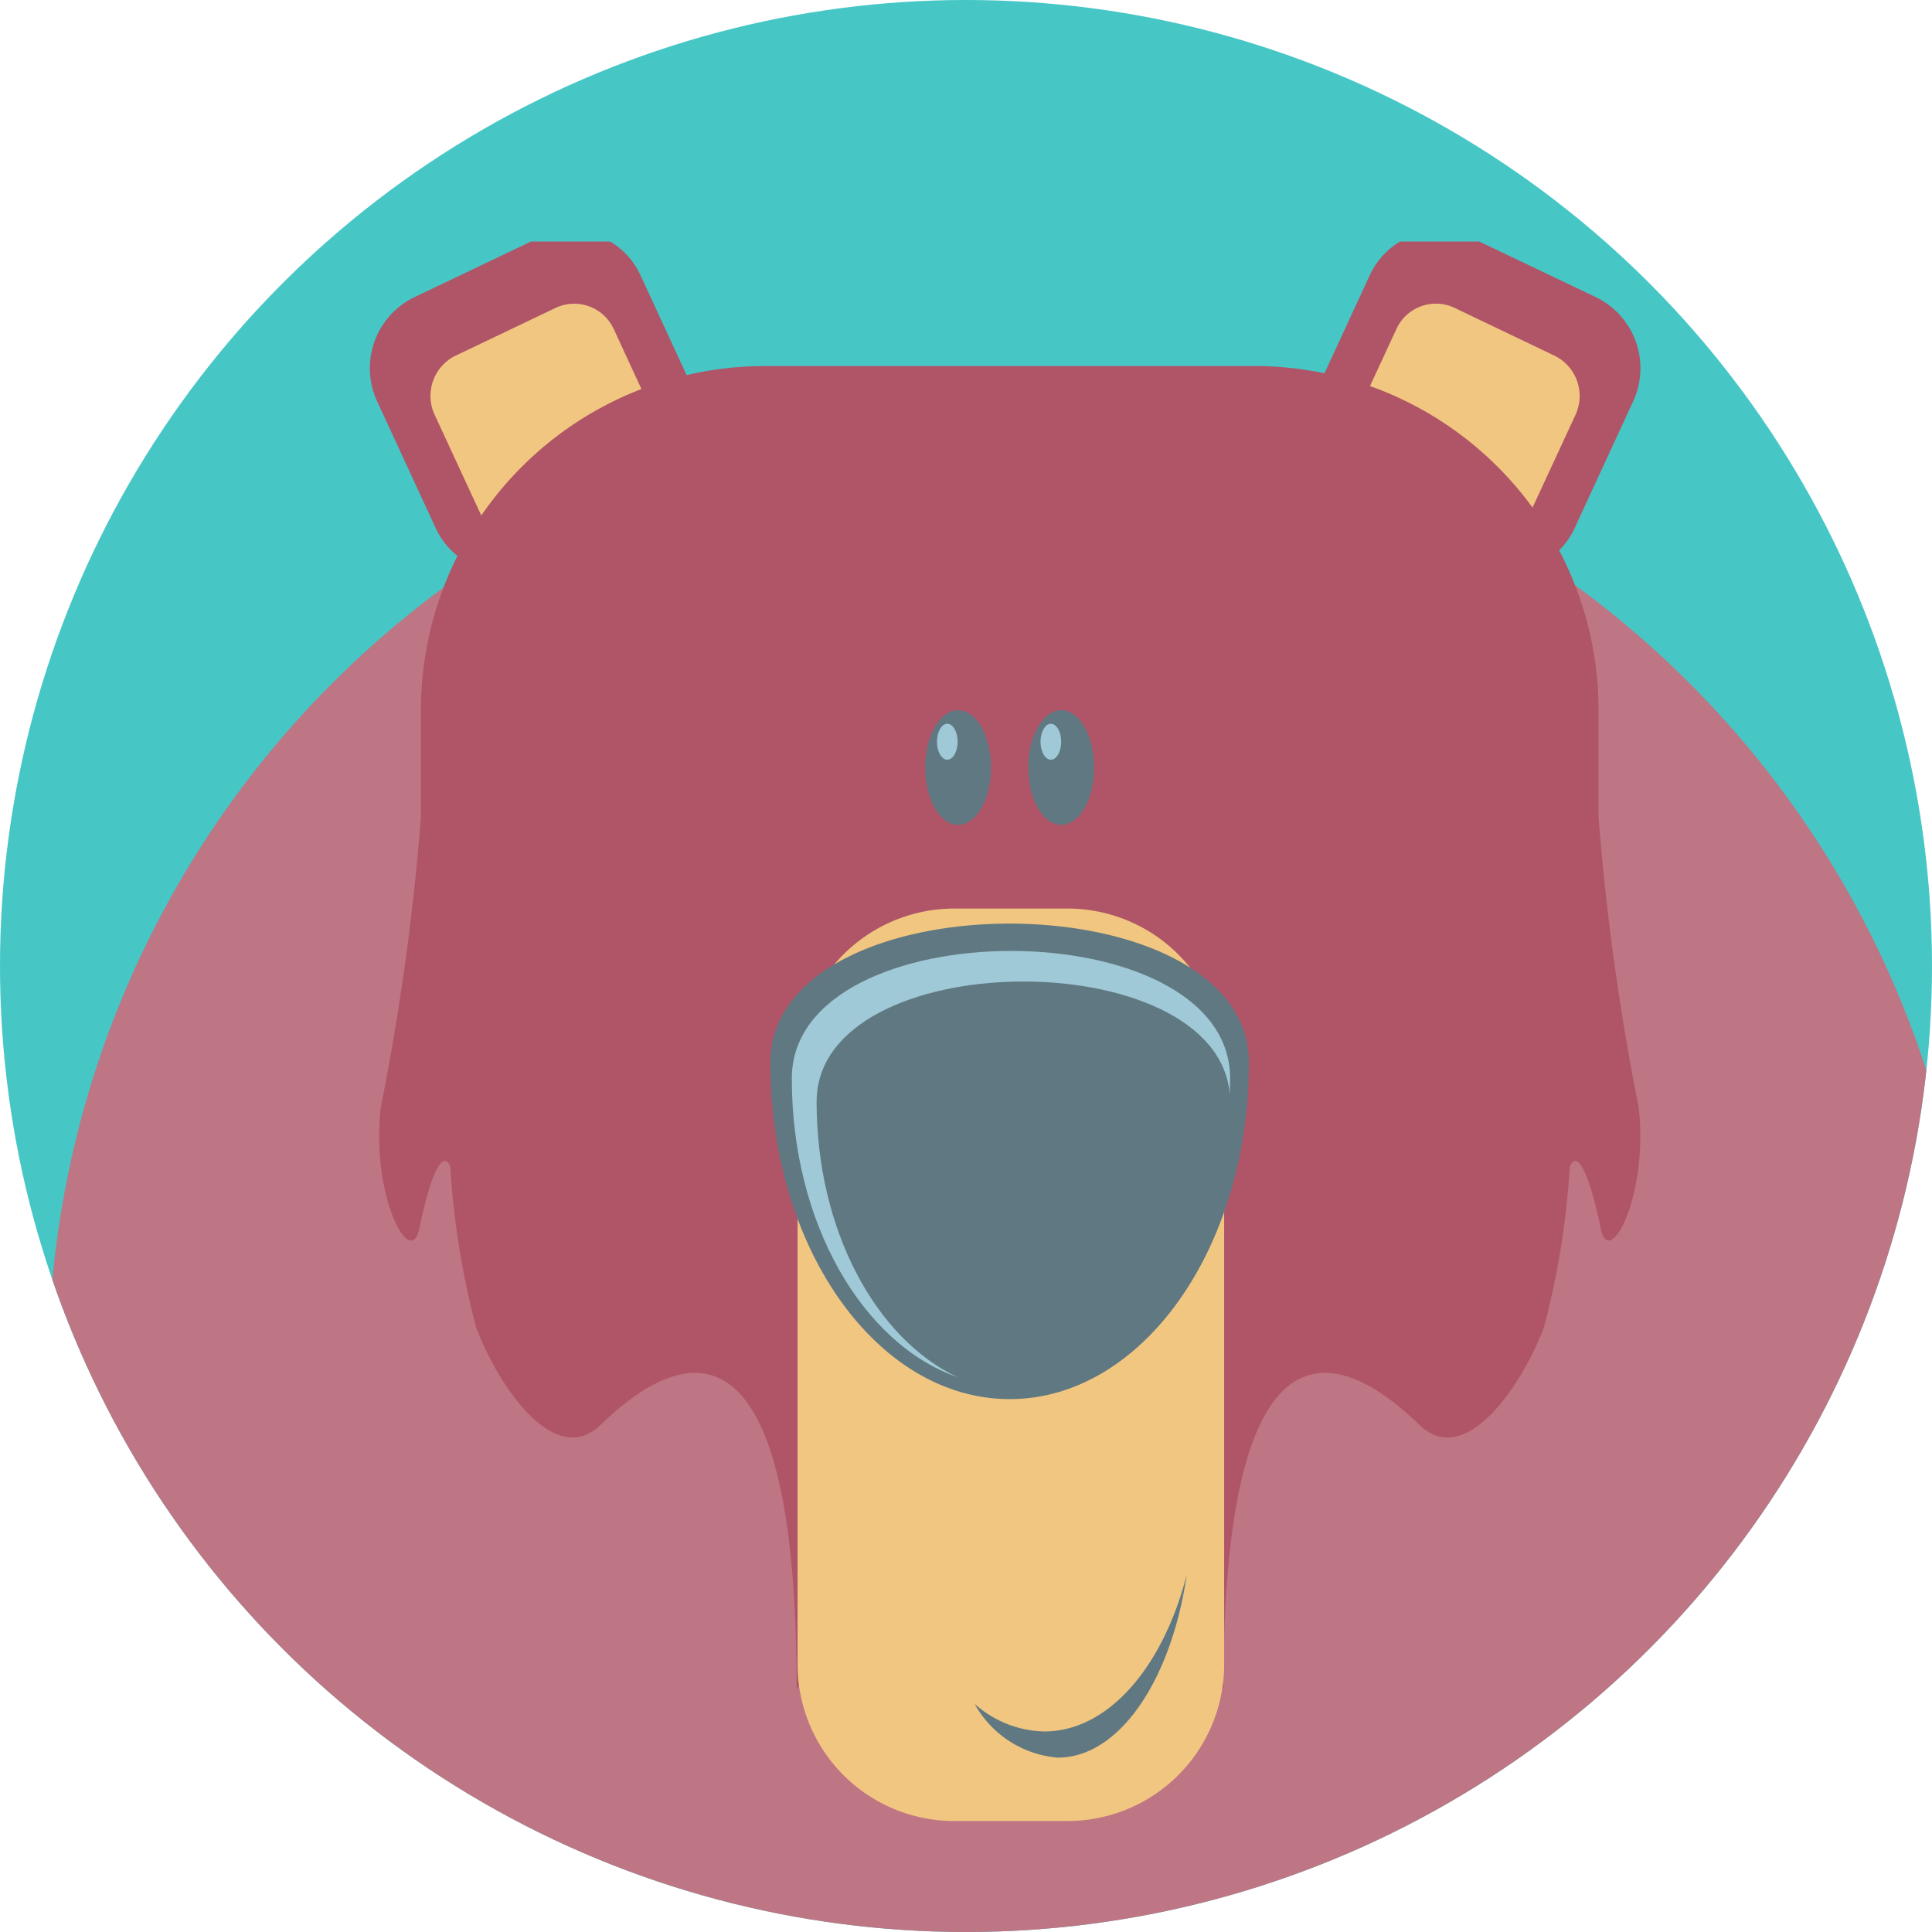<svg xmlns="http://www.w3.org/2000/svg" width="40" height="40" viewBox="0 0 40 40"><defs><clipPath id="a"><circle cx="20" cy="20" r="20" transform="translate(300 20)" fill="#4e4a68"/></clipPath><clipPath id="b"><path fill="none" d="M0 0h39.859v38.536H0z"/></clipPath><style>.g{fill:#af5567}.h{fill:#f1c681}.i{fill:#607882}.j{fill:#9fc9d6}</style></defs><g transform="translate(-300 -20)" clip-path="url(#a)"><ellipse cx="24.5" cy="25.5" rx="24.5" ry="25.5" transform="translate(295 15)" fill="#47c6c6"/><g clip-path="url(#b)" transform="translate(301 25)"><g transform="translate(0 -.225)"><path d="M19.929 3.477a20.1 20.1 0 0119.93 20.26v14.071a.725.725 0 01-.719.731H.719A.725.725 0 010 37.808v-14.07A20.1 20.1 0 0119.929 3.477z" fill="#be7584"/><path class="g" d="M12.709 5.7l-2.576 1.23a1.585 1.585 0 01-2.115-.777l-1.21-2.619a1.634 1.634 0 01.763-2.152l2.576-1.23a1.585 1.585 0 012.116.777l1.21 2.619a1.634 1.634 0 01-.764 2.152z"/><path class="h" d="M12.252 5.368l-2.077.992a.9.9 0 01-1.2-.44l-.978-2.112A.926.926 0 018.43 2.59l2.077-.992a.9.9 0 011.2.44l.975 2.112a.927.927 0 01-.43 1.218z"/><path class="g" d="M26.912 5.7l2.576 1.23a1.585 1.585 0 002.116-.777l1.209-2.619a1.634 1.634 0 00-.763-2.152L29.473.152a1.585 1.585 0 00-2.116.777l-1.21 2.619a1.634 1.634 0 00.765 2.152z"/><path class="h" d="M27.366 5.369l2.077.992a.9.9 0 001.2-.44l.978-2.112a.928.928 0 00-.433-1.218l-2.077-.994a.9.9 0 00-1.2.44l-.978 2.112a.927.927 0 00.433 1.22z"/><path class="g" d="M32.926 18.146a51.124 51.124 0 01-.83-6v-2.18a7.126 7.126 0 00-7.046-7.162H14.761a7.126 7.126 0 00-7.046 7.163v2.18a51.131 51.131 0 01-.83 6c-.214 1.8.612 3.411.8 2.5.2-.979.461-1.667.637-1.273a17.171 17.171 0 00.534 3.328c.465 1.242 1.633 2.927 2.57 2.031.954-.914 4.068-3.588 4.068 5.463l4.417-6.35 4.417 6.35c0-9.052 3.116-6.377 4.069-5.463.936.9 2.1-.789 2.57-2.031a17.083 17.083 0 00.534-3.328c.174-.394.439.294.638 1.273.175.908 1.001-.703.787-2.501z"/><path class="h" d="M15.513 29.667v-12.37a3.244 3.244 0 013.207-3.261h2.418a3.243 3.243 0 013.207 3.261v12.37a3.243 3.243 0 01-3.207 3.26H18.72a3.243 3.243 0 01-3.207-3.26z"/><ellipse class="i" cx=".682" cy="1.187" rx=".682" ry="1.187" transform="translate(18.154 9.929)"/><ellipse class="i" cx=".682" cy="1.187" rx=".682" ry="1.187" transform="translate(20.289 9.929)"/><ellipse class="j" cx=".214" cy=".372" rx=".214" ry=".372" transform="translate(18.399 10.21)"/><ellipse class="j" cx=".214" cy=".372" rx=".214" ry=".372" transform="translate(20.543 10.21)"/><path class="i" d="M20.622 31.073a2.231 2.231 0 01-1.443-.571 2.169 2.169 0 001.721 1.113c1.277 0 2.352-1.607 2.671-3.791-.488 1.911-1.624 3.249-2.949 3.249zM14.949 17.231c0-3.845 9.908-3.845 9.908 0s-2.217 6.961-4.952 6.961-4.956-3.114-4.956-6.961z"/><path class="j" d="M18.822 23.737c-1.694-.8-2.915-3.05-2.915-5.7 0-3.271 8.3-3.319 8.554-.152 0-.111.007-.222.007-.332 0-3.52-9.074-3.52-9.074 0-.004 2.986 1.459 5.493 3.428 6.184z"/></g></g></g></svg>